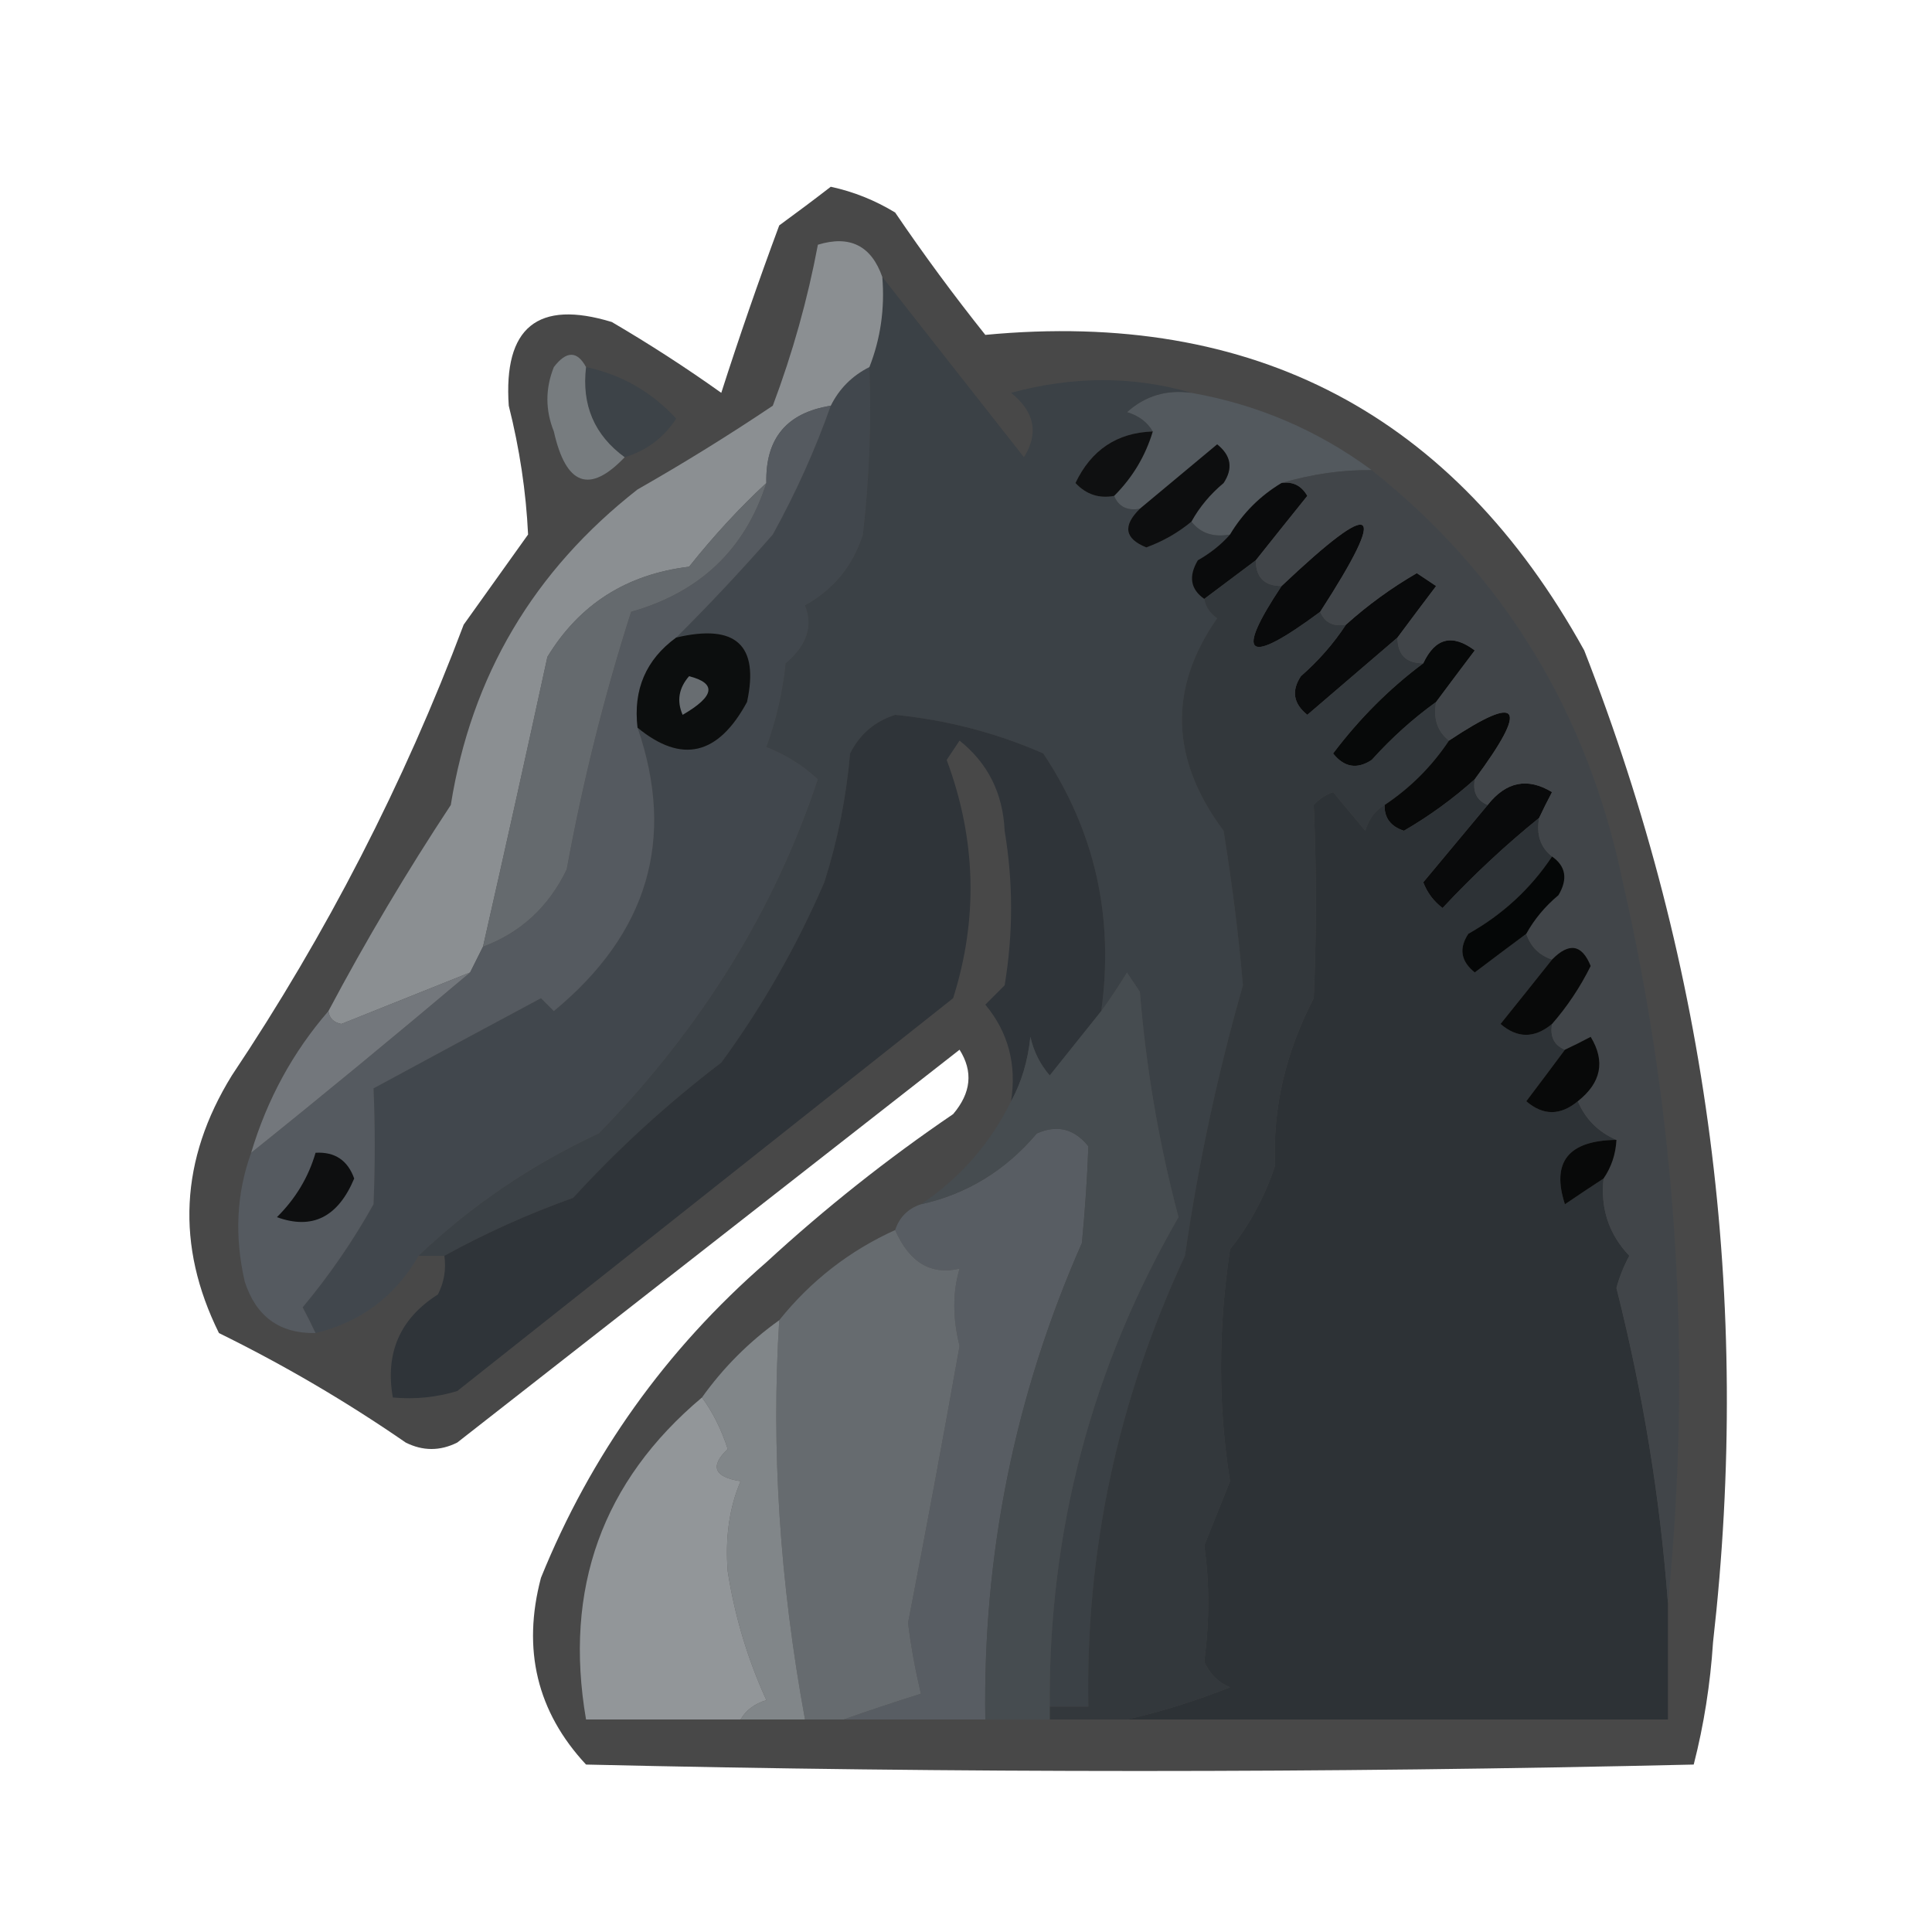 <?xml version="1.0" encoding="UTF-8"?>
<!DOCTYPE svg PUBLIC "-//W3C//DTD SVG 1.1//EN" "http://www.w3.org/Graphics/SVG/1.1/DTD/svg11.dtd">
<svg xmlns="http://www.w3.org/2000/svg" version="1.1" width="150px" height="150px" style="shape-rendering:geometricPrecision; text-rendering:geometricPrecision; image-rendering:optimizeQuality; fill-rule:evenodd; clip-rule:evenodd" xmlns:xlink="http://www.w3.org/1999/xlink">
<g><path style="opacity:0.738" fill="#070708" d="M 64.5,14.5 C 66.258,14.877 67.925,15.543 69.5,16.5C 71.711,19.756 74.045,22.922 76.5,26C 97.37,24.018 112.87,32.185 123,50.5C 132.681,75.284 136.014,100.951 133,127.5C 132.788,130.758 132.288,133.924 131.5,137C 102.833,137.667 74.167,137.667 45.5,137C 41.695,132.909 40.528,128.076 42,122.5C 45.864,112.963 51.697,104.796 59.5,98C 64.06,93.806 68.894,89.972 74,86.5C 75.401,84.854 75.568,83.188 74.5,81.5C 61.5,91.667 48.5,101.833 35.5,112C 34.167,112.667 32.833,112.667 31.5,112C 26.881,108.812 22.047,105.978 17,103.5C 13.634,96.701 13.967,90.034 18,83.5C 25.36,72.49 31.36,60.823 36,48.5C 37.667,46.167 39.333,43.833 41,41.5C 40.843,38.181 40.343,34.848 39.5,31.5C 39.081,25.414 41.747,23.247 47.5,25C 50.419,26.709 53.252,28.542 56,30.5C 57.382,26.189 58.882,21.856 60.5,17.5C 61.901,16.479 63.235,15.479 64.5,14.5 Z"/></g>
<g><path style="opacity:0.839" fill="#3b4248" d="M 45.5,28.5 C 48.245,29.084 50.578,30.418 52.5,32.5C 51.533,33.984 50.2,34.984 48.5,35.5C 46.15,33.787 45.15,31.453 45.5,28.5 Z"/></g>
<g><path style="opacity:0.843" fill="#40484f" d="M 67.5,28.5 C 67.666,32.846 67.499,37.179 67,41.5C 66.226,43.939 64.726,45.773 62.5,47C 63.15,48.609 62.65,50.109 61,51.5C 60.764,53.764 60.264,55.931 59.5,58C 61.002,58.583 62.335,59.416 63.5,60.5C 60.144,70.637 54.478,79.803 46.5,88C 41.25,90.447 36.583,93.614 32.5,97.5C 30.687,100.647 28.02,102.647 24.5,103.5C 24.196,102.85 23.863,102.183 23.5,101.5C 25.58,99.007 27.414,96.341 29,93.5C 29.128,90.486 29.128,87.486 29,84.5C 33.297,82.172 37.631,79.839 42,77.5C 42.333,77.833 42.667,78.167 43,78.5C 50.309,72.471 52.475,65.138 49.5,56.5C 52.929,59.315 55.762,58.649 58,54.5C 58.956,50.075 57.123,48.408 52.5,49.5C 55.064,46.952 57.564,44.285 60,41.5C 61.789,38.259 63.289,34.926 64.5,31.5C 65.167,30.167 66.167,29.167 67.5,28.5 Z"/></g>
<g><path style="opacity:0.867" fill="#555b61" d="M 92.5,30.5 C 97.655,31.412 102.322,33.412 106.5,36.5C 104.206,36.472 101.873,36.805 99.5,37.5C 97.833,38.5 96.5,39.833 95.5,41.5C 94.209,41.737 93.209,41.404 92.5,40.5C 93.122,39.373 93.955,38.373 95,37.5C 95.749,36.365 95.583,35.365 94.5,34.5C 92.481,36.19 90.481,37.856 88.5,39.5C 87.508,39.672 86.842,39.338 86.5,38.5C 87.925,37.078 88.925,35.411 89.5,33.5C 89.082,32.778 88.416,32.278 87.5,32C 88.905,30.731 90.571,30.231 92.5,30.5 Z"/></g>
<g><path style="opacity:0.839" fill="#384046" d="M 68.5,21.5 C 72.143,26.148 75.81,30.814 79.5,35.5C 80.666,33.635 80.333,31.968 78.5,30.5C 83.318,29.188 87.985,29.188 92.5,30.5C 90.571,30.231 88.905,30.731 87.5,32C 88.416,32.278 89.082,32.778 89.5,33.5C 86.728,33.595 84.728,34.928 83.5,37.5C 84.325,38.386 85.325,38.719 86.5,38.5C 86.842,39.338 87.508,39.672 88.5,39.5C 87.15,40.824 87.317,41.824 89,42.5C 90.303,42.022 91.469,41.355 92.5,40.5C 93.209,41.404 94.209,41.737 95.5,41.5C 94.828,42.267 93.995,42.934 93,43.5C 92.26,44.749 92.427,45.749 93.5,46.5C 93.611,47.117 93.944,47.617 94.5,48C 90.696,53.454 90.863,58.954 95,64.5C 95.676,68.703 96.176,72.703 96.5,76.5C 94.529,83.385 93.029,90.385 92,97.5C 86.781,108.693 84.281,120.36 84.5,132.5C 83.5,132.5 82.5,132.5 81.5,132.5C 81.401,118.893 84.735,106.227 91.5,94.5C 89.98,88.775 88.98,82.942 88.5,77C 88.167,76.5 87.833,76 87.5,75.5C 86.824,76.602 86.158,77.602 85.5,78.5C 86.511,71.201 85.011,64.534 81,58.5C 77.37,56.905 73.537,55.905 69.5,55.5C 67.912,56.01 66.746,57.01 66,58.5C 65.703,61.914 65.037,65.247 64,68.5C 61.825,73.525 59.158,78.191 56,82.5C 51.815,85.688 47.982,89.188 44.5,93C 40.996,94.254 37.663,95.754 34.5,97.5C 33.833,97.5 33.167,97.5 32.5,97.5C 36.583,93.614 41.25,90.447 46.5,88C 54.478,79.803 60.144,70.637 63.5,60.5C 62.335,59.416 61.002,58.583 59.5,58C 60.264,55.931 60.764,53.764 61,51.5C 62.65,50.109 63.15,48.609 62.5,47C 64.726,45.773 66.226,43.939 67,41.5C 67.499,37.179 67.666,32.846 67.5,28.5C 68.369,26.283 68.702,23.95 68.5,21.5 Z"/></g>
<g><path style="opacity:0.997" fill="#0f1011" d="M 89.5,33.5 C 88.925,35.411 87.925,37.078 86.5,38.5C 85.325,38.719 84.325,38.386 83.5,37.5C 84.728,34.928 86.728,33.595 89.5,33.5 Z"/></g>
<g><path style="opacity:0.906" fill="#7c8185" d="M 45.5,28.5 C 45.15,31.453 46.15,33.787 48.5,35.5C 45.775,38.361 43.942,37.694 43,33.5C 42.333,31.833 42.333,30.167 43,28.5C 43.977,27.226 44.811,27.226 45.5,28.5 Z"/></g>
<g><path style="opacity:0.914" fill="#919699" d="M 68.5,21.5 C 68.702,23.95 68.369,26.283 67.5,28.5C 66.167,29.167 65.167,30.167 64.5,31.5C 61.081,32.042 59.414,34.042 59.5,37.5C 57.417,39.424 55.417,41.591 53.5,44C 48.646,44.587 44.98,46.92 42.5,51C 40.87,58.51 39.203,66.01 37.5,73.5C 37.167,74.167 36.833,74.833 36.5,75.5C 33.188,76.82 29.855,78.154 26.5,79.5C 25.893,79.376 25.56,79.043 25.5,78.5C 28.403,73.029 31.57,67.696 35,62.5C 36.597,52.479 41.431,44.313 49.5,38C 53.084,35.959 56.584,33.792 60,31.5C 61.541,27.398 62.707,23.231 63.5,19C 65.981,18.24 67.647,19.074 68.5,21.5 Z"/></g>
<g><path style="opacity:0.999" fill="#0d0e0f" d="M 92.5,40.5 C 91.469,41.355 90.303,42.022 89,42.5C 87.317,41.824 87.15,40.824 88.5,39.5C 90.481,37.856 92.481,36.19 94.5,34.5C 95.583,35.365 95.749,36.365 95,37.5C 93.955,38.373 93.122,39.373 92.5,40.5 Z"/></g>
<g><path style="opacity:0.994" fill="#0b0c0d" d="M 99.5,37.5 C 100.376,37.369 101.043,37.703 101.5,38.5C 100.143,40.186 98.81,41.852 97.5,43.5C 96.167,44.5 94.833,45.5 93.5,46.5C 92.427,45.749 92.26,44.749 93,43.5C 93.995,42.934 94.828,42.267 95.5,41.5C 96.5,39.833 97.833,38.5 99.5,37.5 Z"/></g>
<g><path style="opacity:0.996" fill="#090a0b" d="M 102.5,47.5 C 96.812,51.715 95.812,51.048 99.5,45.5C 106.863,38.536 107.863,39.203 102.5,47.5 Z"/></g>
<g><path style="opacity:0.867" fill="#575d63" d="M 64.5,31.5 C 63.289,34.926 61.789,38.259 60,41.5C 57.564,44.285 55.064,46.952 52.5,49.5C 50.15,51.213 49.15,53.547 49.5,56.5C 52.475,65.138 50.309,72.471 43,78.5C 42.667,78.167 42.333,77.833 42,77.5C 37.631,79.839 33.297,82.172 29,84.5C 29.128,87.486 29.128,90.486 29,93.5C 27.414,96.341 25.58,99.007 23.5,101.5C 23.863,102.183 24.196,102.85 24.5,103.5C 21.708,103.548 19.875,102.215 19,99.5C 18.192,95.973 18.359,92.64 19.5,89.5C 24.862,85.202 30.529,80.535 36.5,75.5C 36.833,74.833 37.167,74.167 37.5,73.5C 40.428,72.409 42.594,70.409 44,67.5C 45.241,60.711 46.908,54.044 49,47.5C 54.351,45.98 57.851,42.647 59.5,37.5C 59.414,34.042 61.081,32.042 64.5,31.5 Z"/></g>
<g><path style="opacity:1" fill="#090a0b" d="M 108.5,49.5 C 106.186,51.477 103.853,53.477 101.5,55.5C 100.417,54.635 100.251,53.635 101,52.5C 102.376,51.295 103.542,49.962 104.5,48.5C 106.186,46.983 108.019,45.65 110,44.5C 110.5,44.833 111,45.167 111.5,45.5C 110.476,46.852 109.476,48.185 108.5,49.5 Z"/></g>
<g><path style="opacity:0.875" fill="#696f74" d="M 59.5,37.5 C 57.851,42.647 54.351,45.98 49,47.5C 46.908,54.044 45.241,60.711 44,67.5C 42.594,70.409 40.428,72.409 37.5,73.5C 39.203,66.01 40.87,58.51 42.5,51C 44.98,46.92 48.646,44.587 53.5,44C 55.417,41.591 57.417,39.424 59.5,37.5 Z"/></g>
<g><path style="opacity:0.996" fill="#0c0e0e" d="M 52.5,49.5 C 57.123,48.408 58.956,50.075 58,54.5C 55.762,58.649 52.929,59.315 49.5,56.5C 49.15,53.547 50.15,51.213 52.5,49.5 Z"/></g>
<g><path style="opacity:0.996" fill="#070909" d="M 111.5,54.5 C 109.704,55.793 108.037,57.293 106.5,59C 105.365,59.749 104.365,59.583 103.5,58.5C 105.548,55.785 107.882,53.452 110.5,51.5C 111.427,49.524 112.76,49.191 114.5,50.5C 113.476,51.852 112.476,53.185 111.5,54.5 Z"/></g>
<g><path style="opacity:0.887" fill="#31373b" d="M 97.5,43.5 C 97.5,44.833 98.167,45.5 99.5,45.5C 95.812,51.048 96.812,51.715 102.5,47.5C 102.842,48.338 103.508,48.672 104.5,48.5C 103.542,49.962 102.376,51.295 101,52.5C 100.251,53.635 100.417,54.635 101.5,55.5C 103.853,53.477 106.186,51.477 108.5,49.5C 108.5,50.833 109.167,51.5 110.5,51.5C 107.882,53.452 105.548,55.785 103.5,58.5C 104.365,59.583 105.365,59.749 106.5,59C 108.037,57.293 109.704,55.793 111.5,54.5C 111.263,55.791 111.596,56.791 112.5,57.5C 111.167,59.5 109.5,61.167 107.5,62.5C 106.778,62.917 106.278,63.584 106,64.5C 105.167,63.5 104.333,62.5 103.5,61.5C 102.914,61.709 102.414,62.043 102,62.5C 102.219,67.485 102.219,72.485 102,77.5C 99.796,81.747 98.796,86.08 99,90.5C 98.205,92.901 97.038,95.068 95.5,97C 94.57,103.203 94.57,109.203 95.5,115C 94.833,116.667 94.167,118.333 93.5,120C 93.912,122.872 93.912,125.872 93.5,129C 93.905,129.945 94.572,130.612 95.5,131C 92.834,132.061 90.167,132.894 87.5,133.5C 85.5,133.5 83.5,133.5 81.5,133.5C 81.5,133.167 81.5,132.833 81.5,132.5C 82.5,132.5 83.5,132.5 84.5,132.5C 84.281,120.36 86.781,108.693 92,97.5C 93.029,90.385 94.529,83.385 96.5,76.5C 96.176,72.703 95.676,68.703 95,64.5C 90.863,58.954 90.696,53.454 94.5,48C 93.944,47.617 93.611,47.117 93.5,46.5C 94.833,45.5 96.167,44.5 97.5,43.5 Z"/></g>
<g><path style="opacity:0.894" fill="#73797d" d="M 53.5,52.5 C 55.657,53.053 55.49,54.053 53,55.5C 52.53,54.423 52.697,53.423 53.5,52.5 Z"/></g>
<g><path style="opacity:0.997" fill="#080909" d="M 114.5,60.5 C 112.814,62.017 110.981,63.35 109,64.5C 107.97,64.164 107.47,63.497 107.5,62.5C 109.5,61.167 111.167,59.5 112.5,57.5C 118.048,53.812 118.715,54.812 114.5,60.5 Z"/></g>
<g><path style="opacity:0.999" fill="#090a0b" d="M 119.5,63.5 C 116.87,65.628 114.37,67.961 112,70.5C 111.308,69.975 110.808,69.308 110.5,68.5C 112.19,66.481 113.856,64.481 115.5,62.5C 116.936,60.681 118.603,60.348 120.5,61.5C 120.137,62.184 119.804,62.85 119.5,63.5 Z"/></g>
<g><path style="opacity:0.892" fill="#2a3034" d="M 114.5,60.5 C 114.328,61.492 114.662,62.158 115.5,62.5C 113.856,64.481 112.19,66.481 110.5,68.5C 110.808,69.308 111.308,69.975 112,70.5C 114.37,67.961 116.87,65.628 119.5,63.5C 119.263,64.791 119.596,65.791 120.5,66.5C 118.83,69.002 116.664,71.002 114,72.5C 113.251,73.635 113.417,74.635 114.5,75.5C 115.852,74.476 117.185,73.476 118.5,72.5C 118.833,73.5 119.5,74.167 120.5,74.5C 119.19,76.148 117.857,77.814 116.5,79.5C 117.808,80.626 119.142,80.626 120.5,79.5C 120.328,80.492 120.662,81.158 121.5,81.5C 120.524,82.815 119.524,84.148 118.5,85.5C 119.808,86.626 121.142,86.626 122.5,85.5C 123.1,86.9 124.1,87.9 125.5,88.5C 121.765,88.546 120.432,90.213 121.5,93.5C 122.518,92.808 123.518,92.141 124.5,91.5C 124.247,93.827 124.914,95.827 126.5,97.5C 126.069,98.293 125.735,99.127 125.5,100C 127.567,108.191 128.9,116.358 129.5,124.5C 129.5,127.5 129.5,130.5 129.5,133.5C 115.5,133.5 101.5,133.5 87.5,133.5C 90.167,132.894 92.834,132.061 95.5,131C 94.572,130.612 93.905,129.945 93.5,129C 93.912,125.872 93.912,122.872 93.5,120C 94.167,118.333 94.833,116.667 95.5,115C 94.57,109.203 94.57,103.203 95.5,97C 97.038,95.068 98.205,92.901 99,90.5C 98.796,86.08 99.796,81.747 102,77.5C 102.219,72.485 102.219,67.485 102,62.5C 102.414,62.043 102.914,61.709 103.5,61.5C 104.333,62.5 105.167,63.5 106,64.5C 106.278,63.584 106.778,62.917 107.5,62.5C 107.47,63.497 107.97,64.164 109,64.5C 110.981,63.35 112.814,62.017 114.5,60.5 Z"/></g>
<g><path style="opacity:0.91" fill="#41464a" d="M 99.5,37.5 C 101.873,36.805 104.206,36.472 106.5,36.5C 116.762,44.657 123.262,55.324 126,68.5C 130.216,86.975 131.383,105.641 129.5,124.5C 128.9,116.358 127.567,108.191 125.5,100C 125.735,99.127 126.069,98.293 126.5,97.5C 124.914,95.827 124.247,93.827 124.5,91.5C 125.11,90.609 125.443,89.609 125.5,88.5C 124.1,87.9 123.1,86.9 122.5,85.5C 124.319,84.064 124.652,82.397 123.5,80.5C 122.817,80.863 122.15,81.196 121.5,81.5C 120.662,81.158 120.328,80.492 120.5,79.5C 121.685,78.143 122.685,76.643 123.5,75C 122.824,73.317 121.824,73.15 120.5,74.5C 119.5,74.167 118.833,73.5 118.5,72.5C 119.122,71.373 119.955,70.373 121,69.5C 121.74,68.251 121.573,67.251 120.5,66.5C 119.596,65.791 119.263,64.791 119.5,63.5C 119.804,62.85 120.137,62.184 120.5,61.5C 118.603,60.348 116.936,60.681 115.5,62.5C 114.662,62.158 114.328,61.492 114.5,60.5C 118.715,54.812 118.048,53.812 112.5,57.5C 111.596,56.791 111.263,55.791 111.5,54.5C 112.476,53.185 113.476,51.852 114.5,50.5C 112.76,49.191 111.427,49.524 110.5,51.5C 109.167,51.5 108.5,50.833 108.5,49.5C 109.476,48.185 110.476,46.852 111.5,45.5C 111,45.167 110.5,44.833 110,44.5C 108.019,45.65 106.186,46.983 104.5,48.5C 103.508,48.672 102.842,48.338 102.5,47.5C 107.863,39.203 106.863,38.536 99.5,45.5C 98.167,45.5 97.5,44.833 97.5,43.5C 98.81,41.852 100.143,40.186 101.5,38.5C 101.043,37.703 100.376,37.369 99.5,37.5 Z"/></g>
<g><path style="opacity:0.89" fill="#2c3237" d="M 85.5,78.5 C 84.169,80.162 82.836,81.829 81.5,83.5C 80.749,82.624 80.249,81.624 80,80.5C 79.802,82.382 79.302,84.048 78.5,85.5C 78.945,82.635 78.278,80.135 76.5,78C 77,77.5 77.5,77 78,76.5C 78.667,72.5 78.667,68.5 78,64.5C 77.867,61.586 76.7,59.253 74.5,57.5C 74.167,58 73.833,58.5 73.5,59C 75.79,65.155 75.956,71.321 74,77.5C 61.167,87.667 48.333,97.833 35.5,108C 33.866,108.494 32.199,108.66 30.5,108.5C 29.89,105.039 31.056,102.372 34,100.5C 34.483,99.552 34.65,98.552 34.5,97.5C 37.663,95.754 40.996,94.254 44.5,93C 47.982,89.188 51.815,85.688 56,82.5C 59.158,78.191 61.825,73.525 64,68.5C 65.037,65.247 65.703,61.914 66,58.5C 66.746,57.01 67.912,56.01 69.5,55.5C 73.537,55.905 77.37,56.905 81,58.5C 85.011,64.534 86.511,71.201 85.5,78.5 Z"/></g>
<g><path style="opacity:0.995" fill="#060808" d="M 120.5,66.5 C 121.573,67.251 121.74,68.251 121,69.5C 119.955,70.373 119.122,71.373 118.5,72.5C 117.185,73.476 115.852,74.476 114.5,75.5C 113.417,74.635 113.251,73.635 114,72.5C 116.664,71.002 118.83,69.002 120.5,66.5 Z"/></g>
<g><path style="opacity:0.997" fill="#080909" d="M 120.5,79.5 C 119.142,80.626 117.808,80.626 116.5,79.5C 117.857,77.814 119.19,76.148 120.5,74.5C 121.824,73.15 122.824,73.317 123.5,75C 122.685,76.643 121.685,78.143 120.5,79.5 Z"/></g>
<g><path style="opacity:0.898" fill="#787d82" d="M 36.5,75.5 C 30.529,80.535 24.862,85.202 19.5,89.5C 20.742,85.345 22.742,81.678 25.5,78.5C 25.56,79.043 25.893,79.376 26.5,79.5C 29.855,78.154 33.188,76.82 36.5,75.5 Z"/></g>
<g><path style="opacity:1" fill="#080909" d="M 122.5,85.5 C 121.142,86.626 119.808,86.626 118.5,85.5C 119.524,84.148 120.524,82.815 121.5,81.5C 122.15,81.196 122.817,80.863 123.5,80.5C 124.652,82.397 124.319,84.064 122.5,85.5 Z"/></g>
<g><path style="opacity:0.994" fill="#090a0a" d="M 125.5,88.5 C 125.443,89.609 125.11,90.609 124.5,91.5C 123.518,92.141 122.518,92.808 121.5,93.5C 120.432,90.213 121.765,88.546 125.5,88.5 Z"/></g>
<g><path style="opacity:0.999" fill="#0e0f10" d="M 24.5,89.5 C 25.995,89.415 26.995,90.082 27.5,91.5C 26.242,94.499 24.242,95.499 21.5,94.5C 22.952,93.06 23.952,91.394 24.5,89.5 Z"/></g>
<g><path style="opacity:0.871" fill="#5b6167" d="M 76.5,133.5 C 72.833,133.5 69.167,133.5 65.5,133.5C 67.369,132.835 69.369,132.169 71.5,131.5C 71.054,129.632 70.721,127.799 70.5,126C 71.882,118.881 73.215,111.715 74.5,104.5C 73.956,102.326 73.956,100.326 74.5,98.5C 72.267,99.016 70.6,98.016 69.5,95.5C 69.833,94.5 70.5,93.833 71.5,93.5C 75.066,92.712 78.066,90.878 80.5,88C 82.074,87.301 83.407,87.635 84.5,89C 84.421,91.305 84.254,93.805 84,96.5C 78.798,108.306 76.298,120.639 76.5,133.5 Z"/></g>
<g><path style="opacity:0.894" fill="#464c51" d="M 81.5,132.5 C 81.5,132.833 81.5,133.167 81.5,133.5C 79.833,133.5 78.167,133.5 76.5,133.5C 76.298,120.639 78.798,108.306 84,96.5C 84.254,93.805 84.421,91.305 84.5,89C 83.407,87.635 82.074,87.301 80.5,88C 78.066,90.878 75.066,92.712 71.5,93.5C 74.543,91.457 76.876,88.79 78.5,85.5C 79.302,84.048 79.802,82.382 80,80.5C 80.249,81.624 80.749,82.624 81.5,83.5C 82.836,81.829 84.169,80.162 85.5,78.5C 86.158,77.602 86.824,76.602 87.5,75.5C 87.833,76 88.167,76.5 88.5,77C 88.98,82.942 89.98,88.775 91.5,94.5C 84.735,106.227 81.401,118.893 81.5,132.5 Z"/></g>
<g><path style="opacity:0.882" fill="#6b7075" d="M 69.5,95.5 C 70.6,98.016 72.267,99.016 74.5,98.5C 73.956,100.326 73.956,102.326 74.5,104.5C 73.215,111.715 71.882,118.881 70.5,126C 70.721,127.799 71.054,129.632 71.5,131.5C 69.369,132.169 67.369,132.835 65.5,133.5C 64.5,133.5 63.5,133.5 62.5,133.5C 60.538,122.804 59.871,112.47 60.5,102.5C 62.949,99.444 65.948,97.111 69.5,95.5 Z"/></g>
<g><path style="opacity:0.906" fill="#878c90" d="M 60.5,102.5 C 59.871,112.47 60.538,122.804 62.5,133.5C 60.833,133.5 59.167,133.5 57.5,133.5C 57.917,132.778 58.584,132.278 59.5,132C 58.043,128.806 57.043,125.473 56.5,122C 56.293,119.368 56.626,117.035 57.5,115C 55.431,114.676 55.098,113.842 56.5,112.5C 56.006,110.974 55.339,109.641 54.5,108.5C 56.167,106.167 58.167,104.167 60.5,102.5 Z"/></g>
<g><path style="opacity:0.914" fill="#999da1" d="M 54.5,108.5 C 55.339,109.641 56.006,110.974 56.5,112.5C 55.098,113.842 55.431,114.676 57.5,115C 56.626,117.035 56.293,119.368 56.5,122C 57.043,125.473 58.043,128.806 59.5,132C 58.584,132.278 57.917,132.778 57.5,133.5C 53.5,133.5 49.5,133.5 45.5,133.5C 43.756,123.345 46.756,115.012 54.5,108.5 Z"/></g>
</svg>
